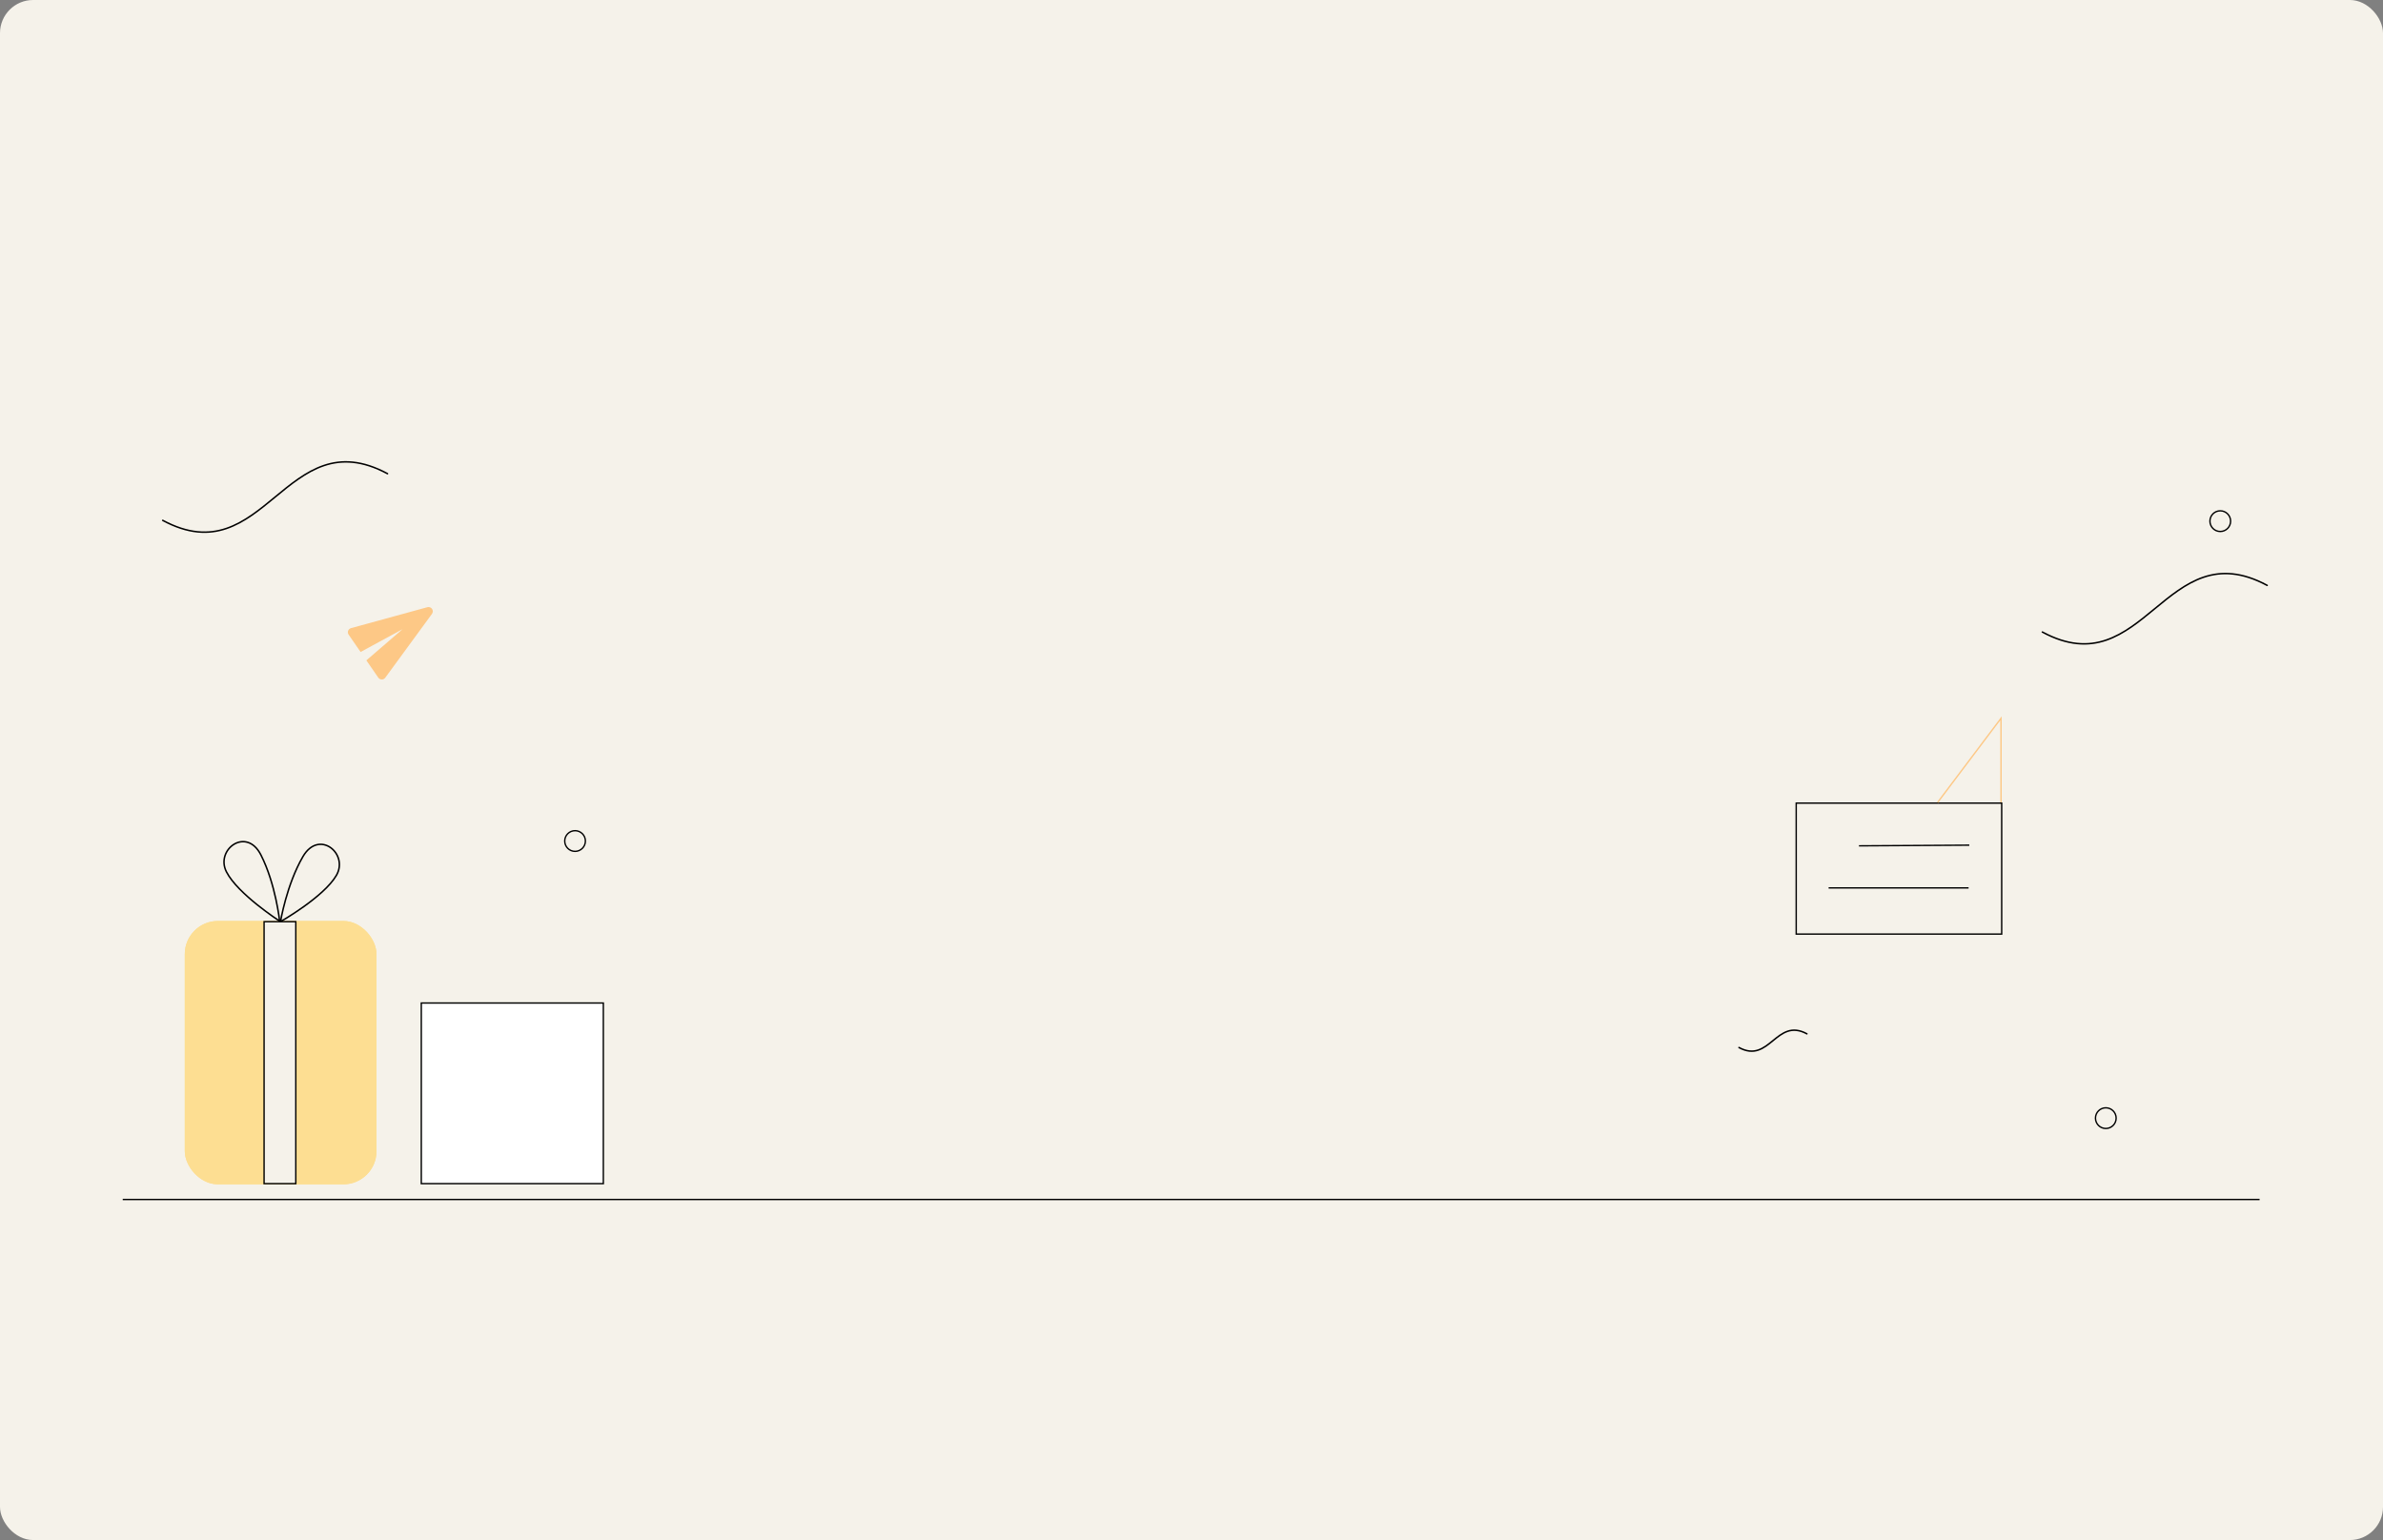 <svg width="1728" height="1117" viewBox="0 0 1728 1117" fill="none" xmlns="http://www.w3.org/2000/svg">
<rect x="0" y="0" width="1728" height="1117" fill="#808080" stroke="none"/>
<rect width="1728" height="1117" rx="24" fill="#F5F2EA"/>
<path d="M89 870H1638.5" stroke="black"/>
<rect x="134" y="668" width="139" height="191" rx="24" fill="#FDDE92"/>
<rect x="134" y="668" width="139" height="191" rx="24" fill="#FDDE92"/>
<rect x="305.5" y="727.5" width="132" height="131" fill="white" stroke="black"/>
<rect x="1302.5" y="582.5" width="149" height="95" stroke="black"/>
<path d="M1451.03 582L1451 521L1405.03 582.023" stroke="#FDC886"/>
<path d="M1348 613.488L1428 613" stroke="black"/>
<path d="M1326 644H1427.5" stroke="black"/>
<circle cx="417" cy="610" r="7.5" stroke="black"/>
<circle cx="1610" cy="378" r="7.5" stroke="black"/>
<circle cx="1527" cy="811" r="7.5" stroke="black"/>
<path d="M118 377.431C191.775 417.106 207.233 303.894 281 343.569" stroke="black" stroke-width="1.1" stroke-linecap="round" stroke-linejoin="round"/>
<path d="M1481 458.431C1554.78 498.106 1570.23 384.894 1644 424.569" stroke="black" stroke-width="1.1" stroke-linecap="round" stroke-linejoin="round"/>
<path d="M261.48 472.892L291.883 456.37L265.665 478.967L274.306 491.507C274.589 491.914 274.965 492.248 275.404 492.479C275.842 492.711 276.329 492.834 276.825 492.839C277.321 492.844 277.811 492.729 278.253 492.506C278.696 492.282 279.078 491.956 279.369 491.554L313.265 445.215C313.638 444.695 313.841 444.073 313.847 443.433C313.854 442.794 313.662 442.168 313.3 441.642C312.937 441.115 312.421 440.713 311.821 440.49C311.222 440.267 310.568 440.235 309.95 440.398L254.54 455.584C254.063 455.712 253.624 455.951 253.259 456.284C252.895 456.616 252.615 457.031 252.443 457.493C252.272 457.956 252.214 458.453 252.274 458.942C252.333 459.432 252.51 459.9 252.788 460.308L261.48 472.892Z" fill="#FDC886"/>
<path d="M202.766 668.091C202.766 668.091 172.417 648.487 164.196 632.346C155.974 616.204 178.642 599.315 189.2 620.096C199.932 641.201 202.766 668.091 202.766 668.091Z" stroke="black" stroke-width="1.1" stroke-linecap="round" stroke-linejoin="round"/>
<path d="M1310.24 749.832C1288.04 737.761 1283.21 771.859 1261.01 759.789" stroke="black" stroke-width="1.1" stroke-linecap="round" stroke-linejoin="round"/>
<path d="M203.413 668.478C203.413 668.478 234.796 650.616 243.92 634.93C253.045 619.244 231.333 601.184 219.66 621.298C207.742 641.791 203.413 668.478 203.413 668.478Z" stroke="black" stroke-width="1.1" stroke-linecap="round" stroke-linejoin="round"/>
<rect x="191.5" y="668.5" width="23" height="190" fill="#F5F2EA" stroke="black"/>
</svg>
